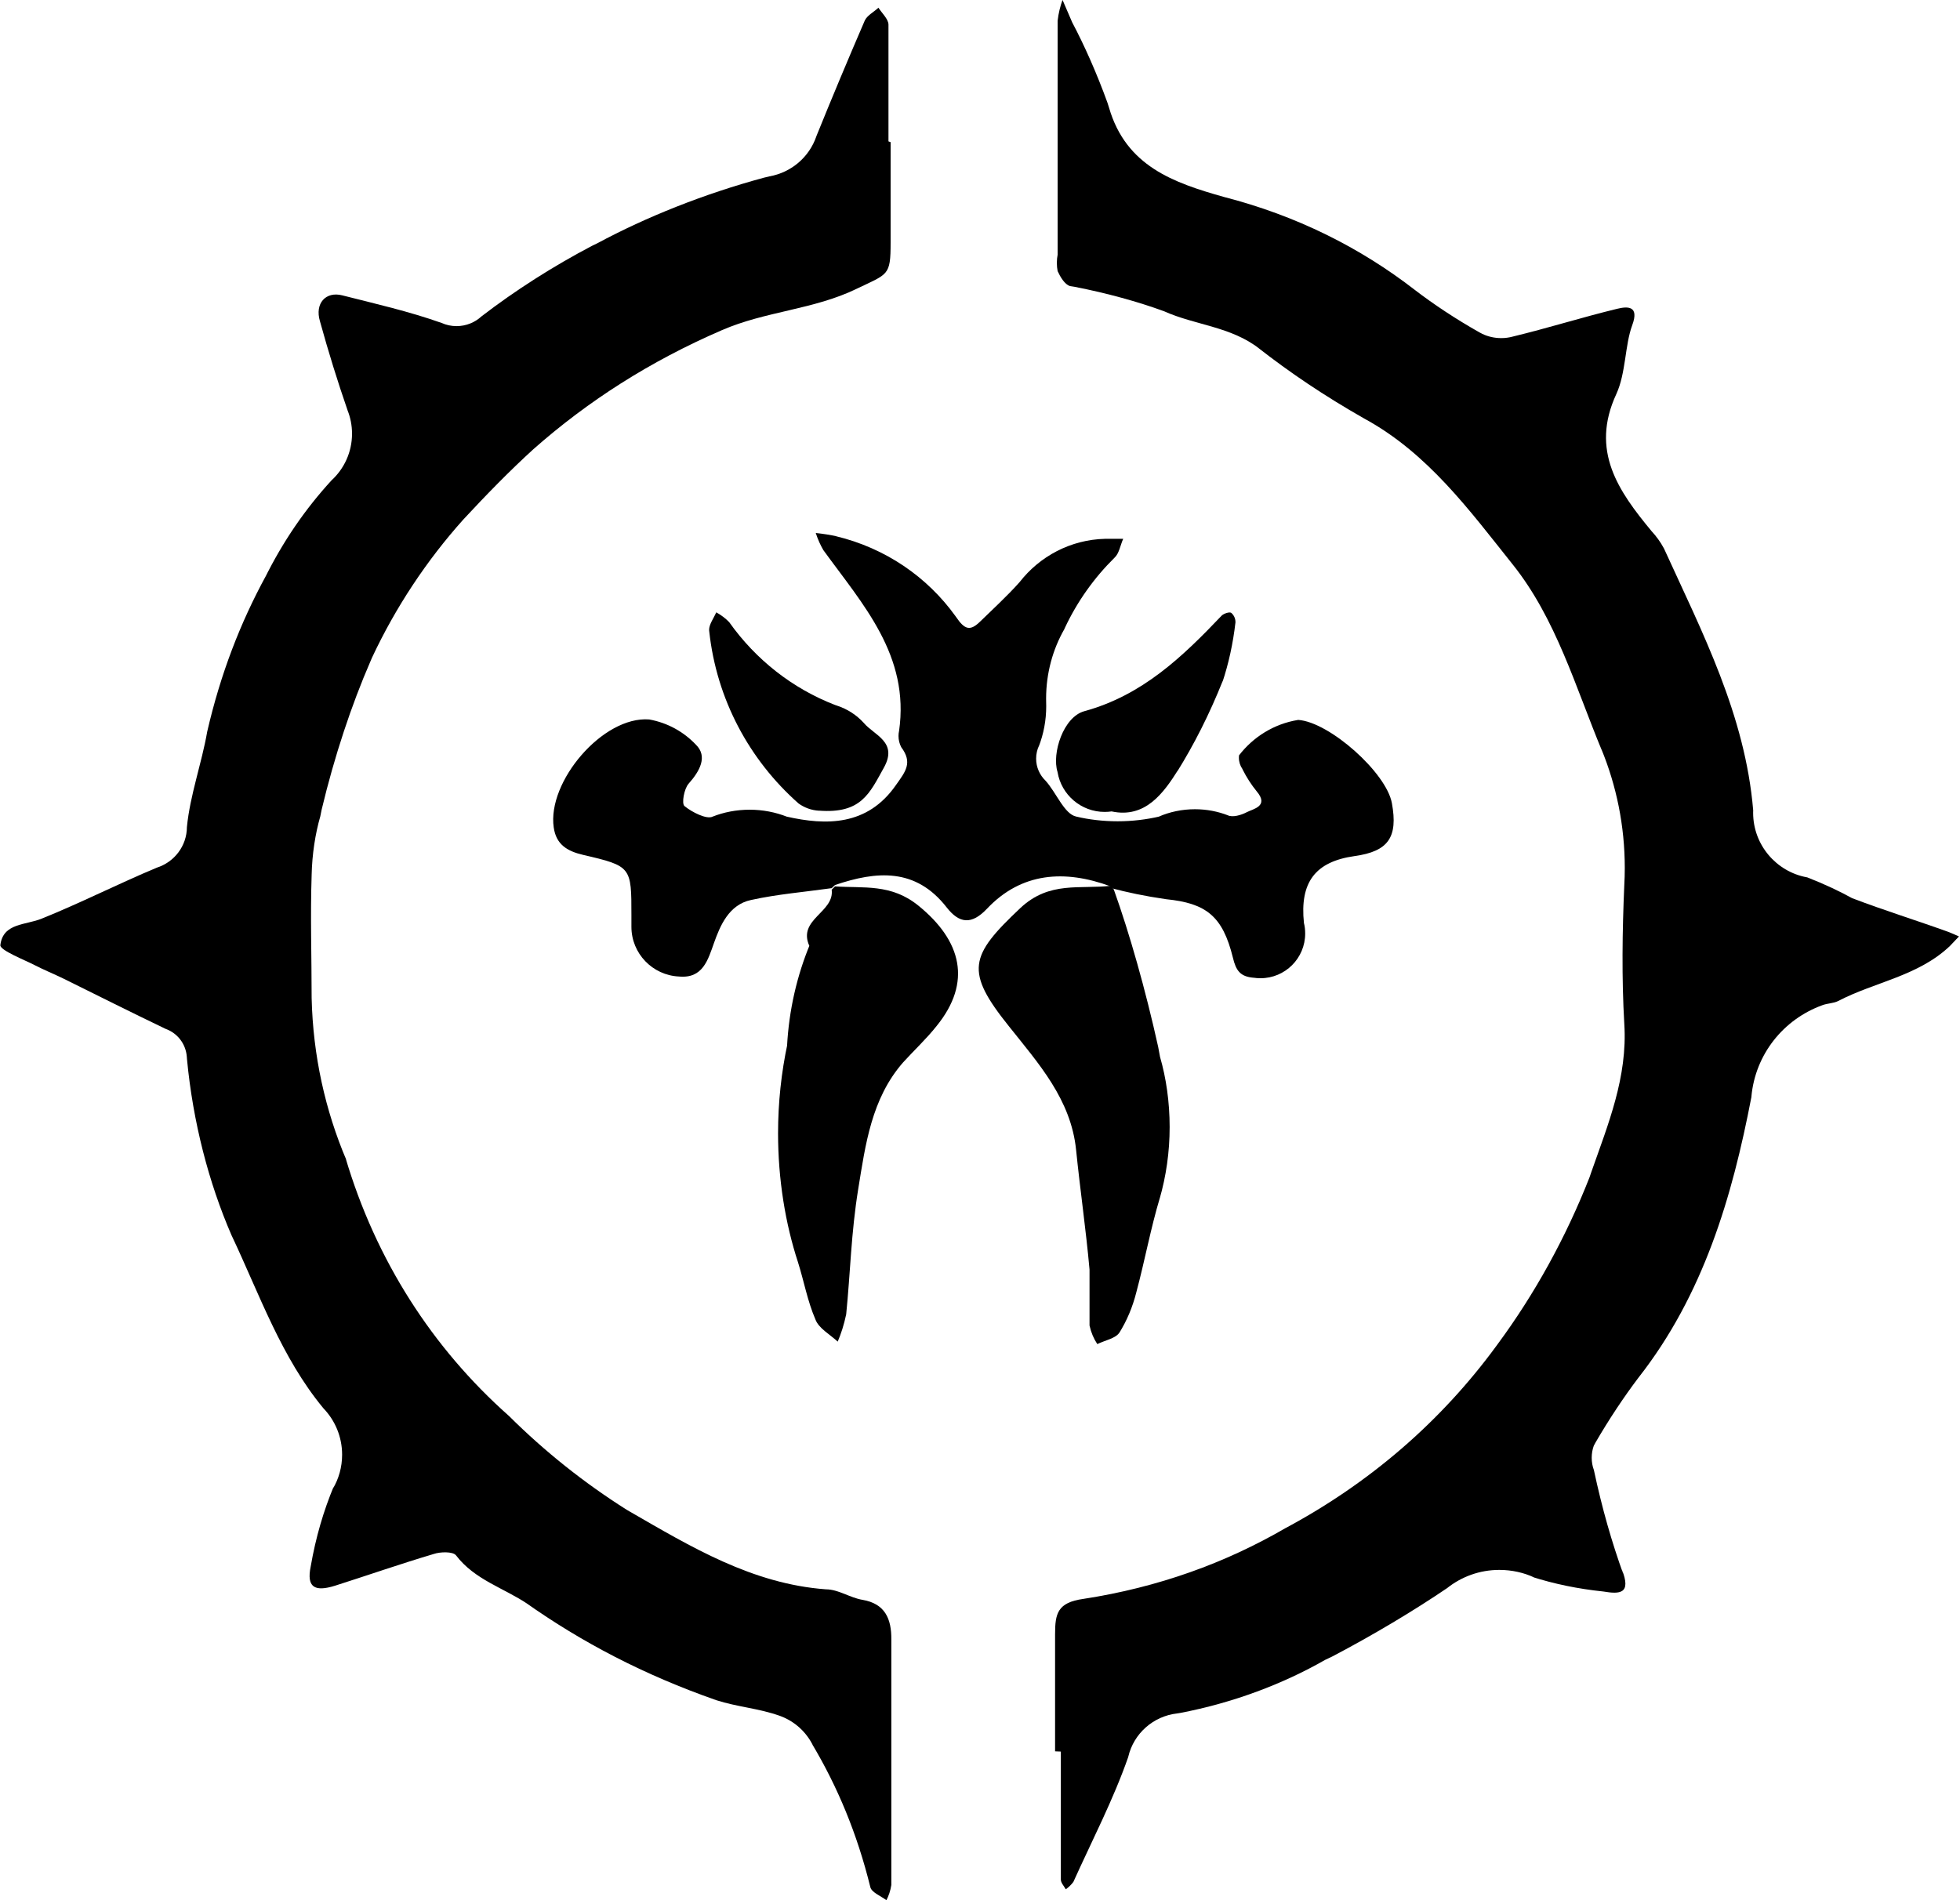 <!-- Generated by IcoMoon.io -->
<svg version="1.1" xmlns="http://www.w3.org/2000/svg" width="33" height="32" viewBox="0 0 33 32">
<title>bladeborn-hedkrakka</title>
<path d="M17.764 29.493c0-0.654 0-1.312 0-1.969 0-0.349 0.038-0.537 0.477-0.598 1.26-0.194 2.391-0.604 3.406-1.194l-0.046 0.025c1.455-0.771 2.665-1.823 3.595-3.094l0.021-0.029c0.616-0.834 1.146-1.789 1.546-2.809l0.029-0.085c0.282-0.804 0.613-1.601 0.556-2.495-0.045-0.778-0.034-1.563 0-2.345 0.005-0.085 0.008-0.184 0.008-0.283 0-0.711-0.141-1.388-0.396-2.007l0.013 0.035c-0.447-1.075-0.774-2.225-1.503-3.138s-1.432-1.879-2.507-2.462c-0.672-0.383-1.247-0.771-1.79-1.196l0.032 0.024c-0.481-0.376-1.079-0.395-1.605-0.631-0.436-0.16-0.967-0.307-1.513-0.413l-0.070-0.011c-0.090-0.026-0.165-0.154-0.21-0.252-0.008-0.042-0.013-0.090-0.013-0.139s0.005-0.097 0.014-0.144l-0.001 0.005c0-1.315 0-2.631 0-3.938 0.015-0.13 0.044-0.248 0.086-0.36l-0.003 0.010 0.162 0.376c0.207 0.391 0.417 0.865 0.594 1.354l0.026 0.082c0.286 0.988 1.090 1.266 1.928 1.503 1.228 0.316 2.3 0.853 3.226 1.571l-0.020-0.015c0.333 0.256 0.709 0.504 1.102 0.726l0.048 0.025c0.094 0.046 0.205 0.072 0.321 0.072 0.066 0 0.13-0.009 0.191-0.025l-0.005 0.001c0.594-0.143 1.176-0.327 1.766-0.47 0.169-0.041 0.376-0.056 0.252 0.278s-0.105 0.804-0.267 1.157c-0.443 0.955 0.034 1.635 0.594 2.311 0.078 0.084 0.147 0.179 0.203 0.282l0.004 0.007c0.646 1.417 1.368 2.804 1.503 4.412 0 0.012-0.001 0.026-0.001 0.040 0 0.541 0.389 0.992 0.903 1.087l0.007 0.001c0.299 0.117 0.546 0.234 0.785 0.366l-0.033-0.017c0.541 0.207 1.090 0.376 1.639 0.575l0.165 0.071-0.154 0.162c-0.534 0.507-1.266 0.605-1.879 0.925-0.079 0.041-0.18 0.038-0.267 0.071-0.657 0.238-1.13 0.829-1.195 1.538v0.007c-0.323 1.684-0.808 3.333-1.902 4.728-0.249 0.329-0.497 0.703-0.723 1.092l-0.029 0.054c-0.022 0.060-0.035 0.13-0.035 0.203s0.013 0.143 0.037 0.207l-0.001-0.004c0.141 0.661 0.303 1.221 0.499 1.765l-0.029-0.092c0.169 0.421-0.038 0.421-0.308 0.376-0.433-0.045-0.829-0.128-1.207-0.248l0.042 0.012c-0.173-0.081-0.375-0.128-0.588-0.128-0.333 0-0.639 0.115-0.88 0.307l0.003-0.002c-0.571 0.387-1.243 0.789-1.938 1.154l-0.118 0.056c-0.719 0.411-1.554 0.724-2.441 0.894l-0.051 0.008c-0.405 0.046-0.731 0.341-0.822 0.726l-0.001 0.006c-0.252 0.722-0.609 1.406-0.924 2.105-0.036 0.048-0.078 0.089-0.126 0.123l-0.002 0.001c-0.030-0.053-0.083-0.109-0.083-0.162 0-0.718 0-1.436 0-2.157z"></path>
<path d="M14.995 2.394c0 0.564 0 1.127 0 1.691s-0.041 0.522-0.571 0.778c-0.725 0.353-1.533 0.376-2.274 0.699-1.213 0.525-2.257 1.196-3.173 2.006l0.012-0.011c-0.413 0.376-0.808 0.782-1.191 1.195-0.613 0.685-1.135 1.47-1.535 2.324l-0.025 0.059c-0.318 0.73-0.608 1.601-0.823 2.502l-0.022 0.11c-0.085 0.295-0.138 0.636-0.146 0.988v0.005c-0.023 0.688 0 1.375 0 2.067 0.023 0.973 0.229 1.892 0.586 2.732l-0.018-0.049c0.514 1.74 1.473 3.217 2.745 4.347l0.009 0.008c0.599 0.596 1.264 1.126 1.982 1.58l0.048 0.028c1.037 0.598 2.067 1.221 3.307 1.312 0.21 0 0.406 0.143 0.616 0.177 0.376 0.064 0.489 0.316 0.485 0.669 0 1.375 0 2.755 0 4.134-0.015 0.096-0.044 0.182-0.085 0.26l0.002-0.005c-0.094-0.071-0.252-0.132-0.271-0.222-0.221-0.897-0.55-1.686-0.98-2.408l0.022 0.040c-0.114-0.24-0.315-0.423-0.561-0.513l-0.007-0.002c-0.342-0.124-0.718-0.15-1.067-0.263-1.212-0.424-2.262-0.972-3.216-1.647l0.040 0.027c-0.402-0.271-0.891-0.406-1.206-0.819-0.053-0.068-0.271-0.060-0.376-0.023-0.556 0.165-1.105 0.357-1.661 0.534-0.349 0.109-0.481 0.023-0.41-0.323 0.086-0.497 0.217-0.938 0.391-1.357l-0.015 0.042c0.096-0.163 0.153-0.358 0.153-0.568 0-0.304-0.12-0.579-0.315-0.782v0c-0.71-0.857-1.075-1.917-1.548-2.916-0.381-0.879-0.648-1.898-0.749-2.966l-0.003-0.040c-0.017-0.215-0.157-0.393-0.35-0.465l-0.004-0.001c-0.579-0.278-1.15-0.564-1.725-0.849-0.162-0.079-0.331-0.147-0.489-0.229s-0.583-0.248-0.571-0.334c0.045-0.376 0.428-0.334 0.699-0.447 0.654-0.263 1.285-0.586 1.935-0.857 0.295-0.094 0.505-0.364 0.507-0.684v0c0.053-0.541 0.248-1.067 0.342-1.608 0.225-0.973 0.556-1.83 0.989-2.624l-0.027 0.054c0.313-0.634 0.689-1.179 1.132-1.662l-0.005 0.005c0.215-0.196 0.349-0.477 0.349-0.789 0-0.141-0.027-0.275-0.077-0.398l0.003 0.007c-0.169-0.489-0.323-0.985-0.466-1.503-0.090-0.301 0.098-0.507 0.376-0.436 0.564 0.143 1.127 0.271 1.676 0.466 0.073 0.033 0.158 0.052 0.248 0.052 0.163 0 0.311-0.063 0.421-0.165v0c0.566-0.435 1.203-0.843 1.875-1.195l0.072-0.034c0.83-0.446 1.794-0.831 2.804-1.105l0.097-0.023c0.371-0.067 0.668-0.326 0.787-0.669l0.002-0.007c0.263-0.65 0.537-1.304 0.816-1.95 0.041-0.086 0.154-0.143 0.229-0.214 0.060 0.094 0.165 0.188 0.169 0.282 0 0.658 0 1.315 0 1.969z"></path>
<path d="M18.7 14.927c-0.774-0.286-1.503-0.237-2.082 0.376-0.259 0.274-0.466 0.252-0.68-0.023-0.522-0.669-1.18-0.613-1.879-0.376l-0.056 0.053c-0.451 0.064-0.913 0.101-1.357 0.199-0.376 0.079-0.522 0.436-0.624 0.722s-0.188 0.605-0.59 0.567c-0.446-0.021-0.801-0.388-0.801-0.837 0-0.004 0-0.008 0-0.013v0.001c0-0.060 0-0.124 0-0.184 0-0.812 0-0.827-0.812-1.015-0.274-0.064-0.455-0.177-0.496-0.462-0.113-0.77 0.827-1.879 1.608-1.819 0.312 0.057 0.581 0.209 0.785 0.424l0.001 0.001c0.203 0.199 0.064 0.447-0.124 0.658-0.075 0.086-0.12 0.334-0.068 0.376 0.128 0.105 0.376 0.229 0.474 0.177 0.185-0.073 0.398-0.116 0.622-0.116s0.437 0.042 0.634 0.12l-0.012-0.004c0.661 0.15 1.36 0.162 1.841-0.53 0.162-0.229 0.286-0.376 0.090-0.639-0.029-0.055-0.046-0.12-0.046-0.188 0-0.029 0.003-0.057 0.009-0.085v0.003c0.184-1.274-0.609-2.131-1.274-3.048-0.049-0.083-0.092-0.179-0.125-0.279l-0.003-0.010c0.13 0.014 0.244 0.032 0.356 0.057l-0.021-0.004c0.84 0.201 1.544 0.688 2.019 1.35l0.007 0.010c0.15 0.222 0.241 0.241 0.41 0.075s0.455-0.428 0.661-0.661c0.338-0.434 0.857-0.715 1.441-0.729h0.303c-0.049 0.109-0.068 0.248-0.147 0.319-0.344 0.34-0.628 0.739-0.835 1.181l-0.011 0.025c-0.192 0.336-0.305 0.738-0.305 1.166 0 0.025 0 0.049 0.001 0.074v-0.004c0.001 0.017 0.001 0.037 0.001 0.058 0 0.239-0.044 0.467-0.125 0.677l0.004-0.013c-0.031 0.064-0.049 0.139-0.049 0.219 0 0.146 0.061 0.277 0.158 0.371v0c0.184 0.203 0.316 0.564 0.519 0.605 0.209 0.050 0.449 0.079 0.695 0.079s0.486-0.029 0.716-0.083l-0.021 0.004c0.179-0.078 0.387-0.124 0.607-0.124 0.198 0 0.387 0.037 0.561 0.105l-0.011-0.004c0.083 0.041 0.226 0 0.327-0.053s0.376-0.098 0.162-0.35c-0.089-0.109-0.169-0.233-0.235-0.364l-0.005-0.012c-0.037-0.053-0.059-0.119-0.059-0.19 0-0.014 0.001-0.027 0.002-0.041v0.002c0.24-0.312 0.59-0.53 0.99-0.596l0.009-0.001c0.526 0.038 1.481 0.887 1.575 1.402 0.105 0.575-0.060 0.812-0.628 0.891-0.665 0.094-0.924 0.443-0.853 1.127 0.014 0.053 0.021 0.115 0.021 0.178 0 0.415-0.337 0.752-0.752 0.752-0.041 0-0.081-0.003-0.12-0.009l0.004 0.001c-0.226-0.019-0.297-0.12-0.349-0.338-0.173-0.703-0.451-0.917-1.127-0.985-0.352-0.051-0.653-0.114-0.948-0.193l0.057 0.013z"></path>
<path d="M18.753 14.98c0.266 0.743 0.534 1.687 0.747 2.651l0.031 0.167c0.103 0.354 0.162 0.761 0.162 1.182s-0.059 0.828-0.17 1.213l0.008-0.031c-0.158 0.526-0.256 1.067-0.398 1.597-0.064 0.256-0.161 0.482-0.288 0.687l0.006-0.010c-0.064 0.105-0.248 0.135-0.376 0.199-0.060-0.090-0.105-0.196-0.13-0.309l-0.001-0.006c0-0.312 0-0.628 0-0.94-0.060-0.673-0.158-1.342-0.226-2.014-0.086-0.849-0.628-1.451-1.127-2.078-0.752-0.936-0.665-1.191 0.188-1.996 0.492-0.462 1.007-0.312 1.53-0.376z"></path>
<path d="M14.059 14.927c0.481 0.034 0.943-0.049 1.402 0.323 0.733 0.594 0.906 1.293 0.308 2.029-0.173 0.218-0.376 0.406-0.567 0.616-0.53 0.609-0.631 1.383-0.752 2.127s-0.132 1.409-0.203 2.112c-0.037 0.175-0.086 0.329-0.149 0.475l0.006-0.016c-0.135-0.124-0.323-0.226-0.376-0.376-0.132-0.304-0.192-0.643-0.293-0.962-0.212-0.648-0.335-1.394-0.335-2.169 0-0.519 0.055-1.025 0.159-1.512l-0.008 0.047c0.033-0.617 0.168-1.194 0.389-1.726l-0.013 0.035c-0.203-0.451 0.425-0.564 0.376-0.947z"></path>
<path d="M18.719 13.664c-0.036 0.006-0.077 0.009-0.12 0.009-0.398 0-0.729-0.289-0.793-0.669l-0.001-0.005c-0.098-0.312 0.098-0.925 0.451-1.022 0.977-0.267 1.654-0.917 2.315-1.612 0.038-0.034 0.128-0.064 0.158-0.045 0.044 0.037 0.072 0.093 0.072 0.155 0 0.002 0 0.005 0 0.007v0c-0.042 0.364-0.116 0.695-0.221 1.012l0.010-0.035c-0.233 0.582-0.485 1.077-0.776 1.545l0.024-0.042c-0.248 0.395-0.556 0.823-1.12 0.703z"></path>
<path d="M13.792 13.653c-0.132-0.007-0.252-0.053-0.351-0.125l0.002 0.001c-0.825-0.73-1.379-1.751-1.502-2.9l-0.002-0.020c0-0.098 0.079-0.199 0.12-0.297 0.084 0.046 0.156 0.101 0.218 0.165v0c0.448 0.632 1.065 1.118 1.785 1.396l0.027 0.009c0.181 0.059 0.334 0.16 0.454 0.292l0.001 0.001c0.173 0.207 0.579 0.319 0.338 0.752s-0.38 0.778-1.090 0.725z"></path>
</svg>
